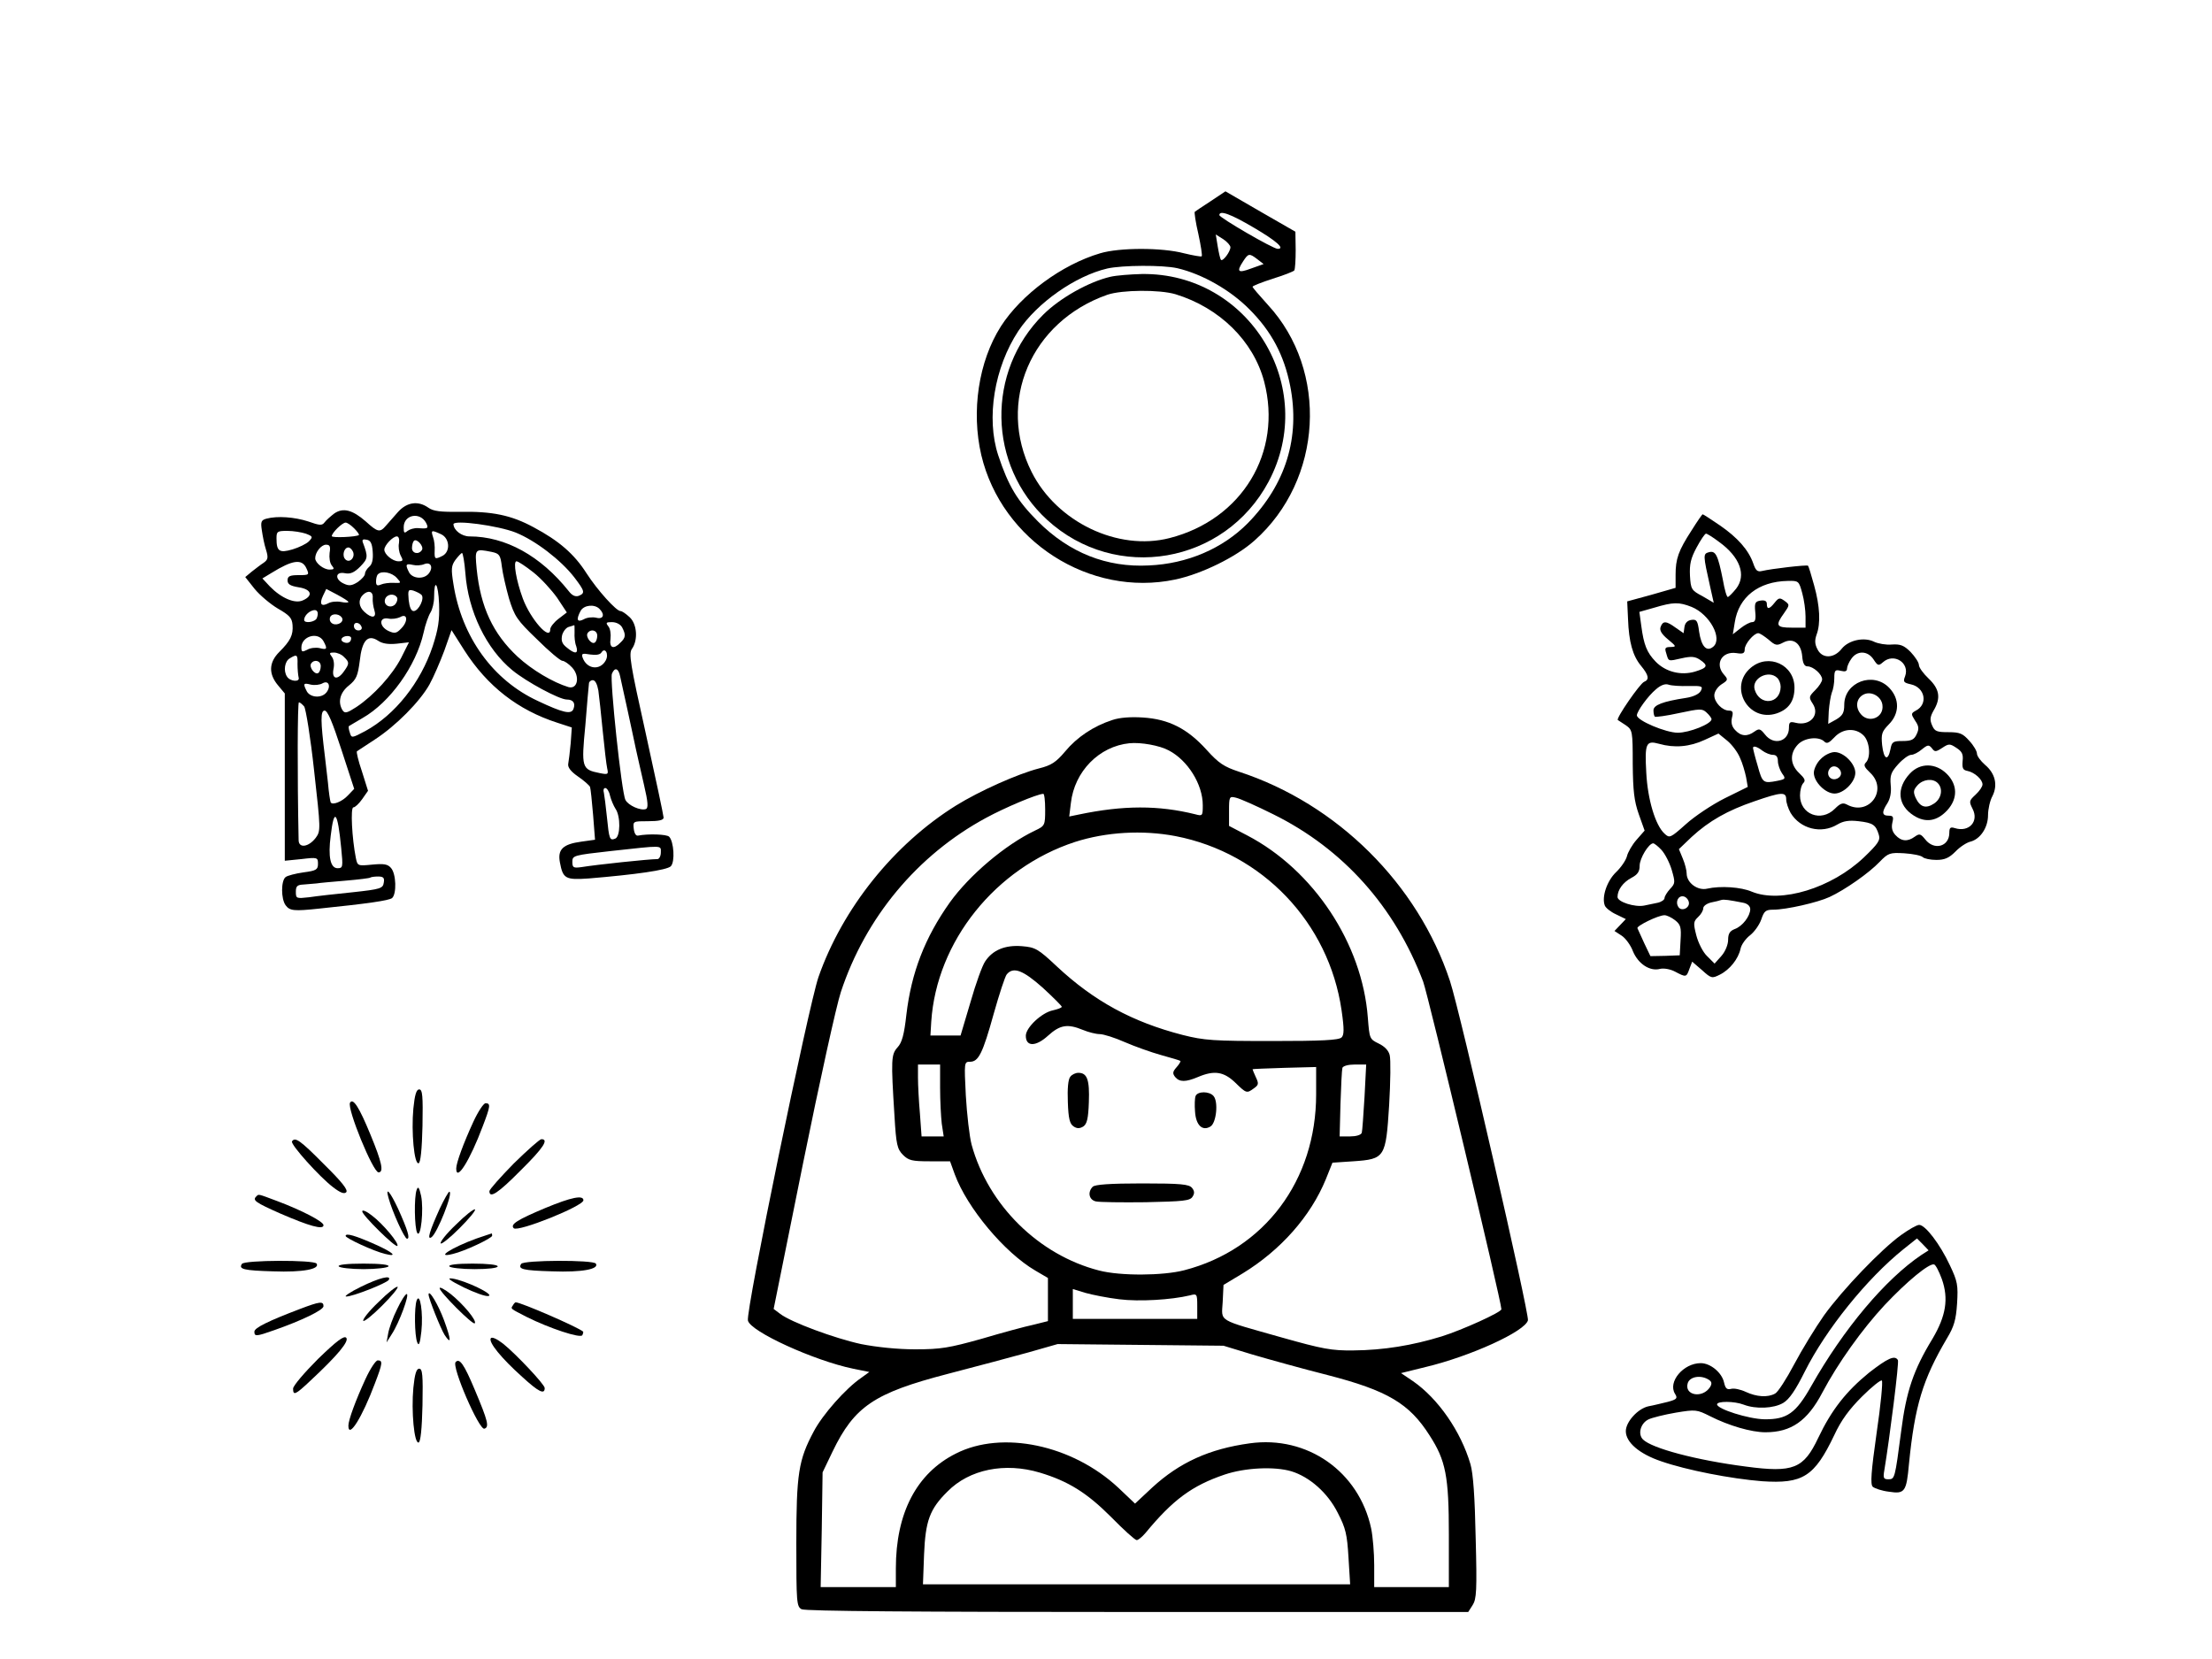<?xml version="1.0" standalone="no"?>
<!DOCTYPE svg PUBLIC "-//W3C//DTD SVG 20010904//EN"
 "http://www.w3.org/TR/2001/REC-SVG-20010904/DTD/svg10.dtd">
<svg version="1.0" xmlns="http://www.w3.org/2000/svg"
 width="800pt" height="600pt" viewBox="0 0 800 600"
 preserveAspectRatio="xMidYMid meet">

<g transform="translate(0,600) scale(0.1,-0.1)"
fill="#000000" stroke="none">
<path d="M4378 5272 c-29 -19 -55 -36 -57 -38 -2 -2 3 -38 13 -80 9 -42 15
-79 12 -81 -2 -2 -31 3 -64 11 -79 21 -233 21 -303 0 -139 -41 -285 -149 -359
-264 -81 -127 -108 -307 -71 -466 74 -311 392 -515 701 -450 95 20 220 81 287
141 247 219 269 614 48 853 -30 33 -55 62 -55 65 0 3 33 16 73 29 39 12 75 26
78 30 3 5 5 38 5 74 l-1 66 -127 73 -126 73 -54 -36z m156 -95 c82 -48 115
-77 87 -77 -17 0 -211 113 -211 122 0 19 41 4 124 -45z m-84 -71 c0 -16 -27
-52 -34 -46 -3 3 -8 25 -12 49 l-7 43 27 -17 c14 -9 26 -23 26 -29z m98 -44
l22 -17 -45 -16 c-48 -18 -54 -12 -29 26 19 29 22 30 52 7z m-290 -32 c90 -21
192 -79 261 -149 80 -80 125 -166 147 -276 37 -187 -16 -357 -153 -497 -91
-92 -219 -147 -358 -153 -153 -8 -288 46 -401 159 -75 75 -107 128 -144 240
-44 134 -14 317 73 449 68 102 206 199 322 226 54 12 200 13 253 1z"/>
<path d="M4016 4999 c-78 -18 -183 -77 -243 -137 -207 -205 -201 -545 14 -742
249 -228 642 -160 801 138 182 342 -70 756 -458 751 -41 -1 -93 -5 -114 -10z
m235 -63 c160 -49 282 -169 321 -316 67 -256 -80 -499 -342 -566 -187 -48
-408 58 -499 239 -127 253 -3 544 274 641 53 18 188 19 246 2z"/>
<path d="M1440 4149 c-15 -17 -35 -40 -44 -50 -22 -26 -30 -24 -73 15 -48 42
-82 51 -114 29 -13 -10 -29 -24 -35 -32 -9 -12 -17 -12 -59 3 -49 16 -112 21
-152 10 -18 -5 -21 -11 -16 -42 3 -21 9 -52 15 -70 9 -29 7 -36 -8 -47 -11 -7
-30 -22 -43 -32 l-24 -20 34 -43 c19 -23 57 -55 84 -71 42 -24 51 -34 53 -59
3 -37 -8 -58 -48 -98 -38 -38 -39 -79 -5 -120 l25 -30 0 -302 0 -303 60 6 c58
7 60 6 60 -17 0 -21 -6 -25 -52 -31 -29 -4 -59 -12 -65 -17 -17 -13 -17 -79 0
-102 15 -20 29 -22 122 -12 175 18 251 29 263 38 17 15 15 88 -4 109 -12 14
-26 16 -68 12 -52 -5 -53 -5 -59 24 -14 70 -20 183 -9 183 6 0 20 13 32 30
l21 30 -22 70 c-13 38 -21 71 -18 73 2 1 31 20 64 42 77 50 163 137 198 199
15 27 39 83 54 123 l26 74 47 -74 c83 -129 193 -215 336 -261 l52 -17 -4 -57
c-3 -31 -7 -65 -9 -75 -2 -12 9 -27 35 -45 22 -15 41 -32 44 -38 2 -6 7 -52
11 -101 l7 -90 -50 -7 c-66 -9 -86 -28 -77 -75 11 -59 20 -64 105 -58 168 14
282 30 296 44 16 16 11 90 -6 107 -9 9 -76 11 -112 4 -8 -2 -14 8 -16 25 -3
27 -2 27 52 27 39 0 56 4 56 13 0 7 -29 143 -64 302 -57 256 -63 292 -50 309
22 32 18 89 -9 114 -13 12 -27 22 -33 22 -15 0 -83 75 -123 137 -44 69 -99
117 -191 166 -81 44 -150 58 -267 56 -70 -1 -96 2 -114 15 -37 26 -77 20 -109
-15z m101 -40 c10 -20 7 -22 -29 -19 -13 1 -30 -4 -38 -10 -12 -10 -14 -8 -14
13 0 46 59 57 81 16z m-260 -20 c11 -11 19 -22 17 -24 -9 -7 -98 -11 -98 -4 0
12 38 49 50 49 6 0 19 -9 31 -21z m584 -15 c72 -29 164 -100 212 -162 38 -50
40 -57 16 -67 -12 -4 -24 1 -36 17 -102 128 -229 198 -359 198 -28 0 -57 22
-58 44 0 17 162 -5 225 -30z m-759 -4 c26 -10 26 -12 11 -28 -9 -9 -36 -22
-59 -29 -48 -14 -58 -7 -58 40 0 25 3 27 39 27 22 0 52 -5 67 -10z m489 -2
c31 -14 35 -62 6 -78 -28 -14 -30 -13 -29 18 1 15 -1 37 -6 50 -8 25 -6 26 29
10z m-152 -32 c-3 -13 0 -33 6 -45 10 -18 9 -21 -8 -21 -21 0 -51 25 -51 42 0
16 31 48 45 48 7 0 10 -9 8 -24z m-95 -32 c2 -28 -2 -45 -13 -54 -8 -7 -15
-18 -15 -25 0 -7 -12 -20 -26 -30 -21 -13 -31 -15 -50 -6 -34 15 -32 45 3 38
20 -4 34 2 56 24 28 29 29 35 9 88 -3 9 1 12 14 9 14 -2 20 -13 22 -44z m178
7 c-11 -18 -36 -13 -36 7 0 10 3 22 7 26 10 10 37 -20 29 -33z m-334 -11 c-2
-17 1 -37 8 -45 10 -12 9 -15 -8 -15 -22 0 -52 24 -52 41 0 22 22 49 39 49 14
0 17 -6 13 -30z m85 4 c8 -21 -13 -42 -28 -27 -13 13 -5 43 11 43 6 0 13 -7
17 -16z m501 0 c28 -6 32 -11 37 -53 3 -25 15 -77 26 -116 20 -64 28 -77 101
-147 43 -43 85 -78 92 -78 7 0 23 -11 35 -24 29 -31 21 -80 -13 -71 -56 17
-132 62 -184 110 -89 83 -134 179 -148 317 -7 74 -7 74 54 62z m-95 -76 c10
-139 76 -275 170 -352 51 -42 170 -106 197 -106 23 0 32 -13 24 -34 -8 -21
-38 -14 -129 29 -162 75 -275 231 -305 422 -9 55 -8 67 7 88 10 13 21 25 24
25 3 0 9 -33 12 -72z m-575 17 c11 -24 11 -25 -28 -25 -32 0 -40 -4 -40 -19 0
-14 10 -20 40 -25 46 -7 54 -30 16 -47 -29 -14 -79 8 -120 50 l-27 29 33 20
c76 47 110 52 126 17z m442 -20 c-18 -21 -57 -18 -70 4 -15 29 -13 34 13 28
12 -3 31 -2 42 3 24 9 33 -13 15 -35z m379 5 c28 -22 66 -64 86 -92 l35 -53
-30 -23 c-17 -13 -30 -30 -30 -38 0 -44 -71 36 -99 111 -24 65 -36 135 -23
135 6 0 33 -18 61 -40z m-494 -20 c17 -19 17 -19 -11 -18 -16 1 -37 -2 -46 -6
-14 -6 -18 -3 -18 11 0 11 3 23 7 26 13 14 50 7 68 -13z m130 -247 c-44 -132
-136 -248 -244 -307 -49 -26 -50 -26 -56 -5 -4 11 -5 22 -3 23 1 1 24 14 49
29 100 57 194 189 221 309 6 29 18 62 25 73 7 11 13 36 13 56 0 70 15 50 18
-25 2 -60 -3 -91 -23 -153z m-305 160 c0 -3 -12 -3 -27 0 -15 3 -36 1 -46 -5
-25 -13 -33 -3 -19 27 l12 25 40 -21 c22 -12 40 -23 40 -26z m264 26 c13 -12
-10 -59 -28 -59 -9 0 -15 14 -18 40 -3 36 -2 39 17 34 11 -4 24 -10 29 -15z
m-176 -11 c-1 -13 2 -33 6 -45 9 -28 -9 -31 -36 -6 -21 19 -23 44 -6 61 19 19
38 14 36 -10z m88 1 c3 -6 0 -17 -7 -25 -18 -17 -44 -2 -36 20 7 18 33 21 43
5z m732 -41 c21 -21 14 -39 -12 -32 -13 3 -34 1 -45 -6 -24 -12 -28 -1 -11 31
12 21 50 25 68 7z m-1022 -33 c-5 -15 -46 -21 -46 -7 0 13 14 29 30 34 17 6
24 -6 16 -27z m92 -2 c5 -17 -26 -29 -40 -15 -6 6 -7 15 -3 22 9 14 37 9 43
-7z m213 -36 c-17 -18 -24 -19 -46 -9 -34 16 -35 51 -1 45 13 -3 32 0 43 5 27
16 30 -15 4 -41z m-143 5 c2 -7 -3 -12 -12 -12 -9 0 -16 7 -16 16 0 17 22 14
28 -4z m942 -1 c14 -27 13 -37 -6 -55 -25 -26 -41 -20 -36 14 2 17 -1 37 -8
45 -10 13 -8 15 13 15 16 0 31 -8 37 -19z m-172 -18 c-1 -16 1 -38 6 -50 9
-28 -4 -30 -34 -5 -18 14 -21 25 -17 45 4 14 15 28 25 30 9 3 18 5 19 6 1 0 1
-11 1 -26z m82 -12 c0 -11 -4 -22 -9 -25 -12 -8 -34 21 -26 34 11 17 35 11 35
-9z m-990 -20 c15 -28 13 -32 -14 -25 -13 3 -34 1 -45 -6 -18 -9 -21 -8 -21 8
0 41 60 59 80 23z m100 11 c0 -14 -11 -21 -26 -15 -8 3 -11 9 -8 14 7 11 34
12 34 1z m165 -20 l44 5 -28 -56 c-32 -62 -99 -136 -162 -178 -34 -22 -42 -24
-50 -12 -18 29 -10 64 23 90 27 22 32 35 39 88 8 75 29 98 66 74 16 -11 38
-14 68 -11z m756 -60 c-20 -38 -69 -33 -84 10 -5 14 -1 16 27 11 21 -3 36 -1
41 7 13 21 28 -5 16 -28z m-947 12 c20 -19 20 -24 0 -52 -23 -33 -45 -29 -38
8 4 18 1 36 -6 45 -10 13 -9 15 8 15 11 0 28 -7 36 -16z m-168 -26 c0 -18 2
-40 4 -48 6 -18 -31 -15 -42 3 -14 21 -8 56 10 66 26 16 29 14 28 -21z m84 -7
c0 -11 -4 -22 -9 -25 -12 -8 -34 21 -26 34 11 17 35 11 35 -9z m1083 -38 c3
-16 16 -71 27 -123 11 -52 25 -115 30 -140 6 -25 18 -82 29 -128 15 -64 16
-84 7 -88 -19 -7 -64 13 -74 33 -14 25 -57 434 -49 456 10 25 24 21 30 -10z
m-1063 -58 c-18 -21 -57 -18 -70 4 -15 29 -13 32 14 25 14 -3 33 -1 43 5 22
12 31 -12 13 -34z m984 8 c3 -21 10 -87 16 -148 6 -60 13 -121 16 -134 5 -22
3 -23 -27 -17 -65 13 -67 19 -52 173 6 76 12 144 13 151 0 6 6 12 14 12 9 0
16 -15 20 -37z m-1064 -58 c6 -8 23 -112 36 -232 24 -213 24 -218 6 -243 -26
-34 -62 -39 -62 -8 -5 240 -4 498 1 498 4 0 12 -7 19 -15z m135 -157 l46 -141
-22 -23 c-21 -23 -56 -37 -63 -26 -2 4 -7 36 -10 72 -4 36 -9 79 -11 95 -16
129 -16 165 -1 165 11 0 28 -41 61 -142z m971 -165 c4 -16 13 -37 20 -48 19
-27 18 -101 -1 -108 -20 -8 -22 -2 -30 78 -4 39 -9 78 -11 88 -3 9 -1 17 5 17
6 0 14 -12 17 -27z m-972 -190 c7 -69 6 -73 -13 -73 -26 0 -35 41 -25 117 12
104 25 90 38 -44z m1156 -16 c0 -13 -6 -24 -12 -24 -31 0 -220 -20 -275 -29
-29 -4 -33 -2 -33 19 0 23 4 24 138 39 193 21 182 22 182 -5z m-1002 -109 c-3
-21 -11 -24 -113 -35 -60 -6 -131 -14 -157 -18 -46 -5 -48 -5 -48 20 0 20 5
25 28 26 15 1 36 3 47 4 11 2 58 6 105 10 47 4 87 9 89 11 2 2 15 4 28 4 20 0
24 -5 21 -22z"/>
<path d="M6118 4082 c-48 -74 -58 -103 -58 -161 l0 -47 -87 -25 -88 -24 3 -64
c3 -83 17 -133 47 -169 28 -34 31 -50 11 -58 -15 -6 -102 -132 -95 -138 2 -1
15 -10 29 -19 24 -17 25 -21 25 -140 1 -97 5 -134 22 -182 l21 -59 -29 -33
c-16 -18 -32 -46 -35 -60 -4 -15 -22 -41 -40 -58 -32 -31 -52 -89 -40 -120 3
-8 21 -23 41 -32 l35 -17 -20 -21 -21 -22 26 -17 c14 -9 33 -35 41 -57 19 -45
61 -73 98 -63 14 3 37 -1 54 -10 40 -21 41 -21 52 10 l10 26 36 -31 c33 -30
36 -30 64 -16 36 18 67 57 75 94 3 15 19 37 35 49 15 12 33 37 40 57 10 30 16
35 43 35 47 0 161 26 204 46 56 26 143 87 181 127 31 32 37 34 89 31 31 -2 61
-8 67 -14 5 -5 27 -10 49 -10 30 0 46 7 69 30 16 17 41 33 54 36 36 9 64 51
64 96 0 21 7 53 16 69 20 40 10 82 -27 113 -16 14 -29 32 -29 40 0 9 -12 30
-28 47 -23 26 -34 31 -75 31 -42 0 -50 3 -59 24 -9 20 -8 31 5 54 27 45 22 78
-18 116 -19 18 -35 40 -35 49 0 9 -14 30 -30 47 -24 24 -37 29 -68 27 -20 -2
-49 3 -64 10 -36 18 -92 6 -117 -25 -28 -36 -71 -37 -88 -2 -10 19 -10 33 -3
53 15 40 12 103 -9 178 -10 37 -20 69 -22 71 -4 4 -133 -11 -166 -19 -17 -4
-23 1 -32 27 -17 49 -57 94 -121 138 -32 22 -60 40 -62 40 -2 0 -20 -26 -40
-58z m98 -41 c77 -55 101 -121 63 -170 -13 -16 -27 -30 -30 -30 -4 -1 -12 27
-18 62 -18 90 -26 106 -50 100 -22 -6 -22 -9 4 -125 l13 -58 -41 24 c-40 21
-42 25 -45 74 -2 42 3 63 24 102 15 28 30 50 34 50 4 0 25 -13 46 -29z m302
-186 c7 -25 12 -63 12 -85 l0 -40 -50 0 c-56 0 -60 8 -28 52 21 30 21 31 2 45
-17 12 -21 12 -36 -7 -19 -24 -28 -25 -28 -4 0 10 -7 14 -22 12 -20 -3 -23 -8
-20 -40 3 -28 0 -38 -11 -38 -8 0 -27 -10 -42 -22 l-28 -22 7 43 c14 92 86
148 191 150 40 1 41 0 53 -44z m-400 -50 c66 -27 113 -115 78 -144 -24 -20
-43 1 -51 55 -5 39 -9 45 -28 42 -14 -2 -23 -11 -25 -26 l-3 -22 -29 20 c-34
25 -46 25 -54 3 -5 -12 3 -26 26 -45 31 -26 32 -27 10 -28 -20 0 -22 -4 -16
-22 9 -31 6 -30 55 -19 35 8 49 7 67 -5 31 -21 28 -29 -18 -43 -51 -15 -106
-1 -142 36 -32 33 -43 61 -52 129 l-7 51 53 15 c70 21 90 21 136 3z m278 -118
c25 -22 30 -23 53 -11 36 19 65 -2 69 -50 2 -25 8 -36 19 -36 21 0 53 -29 53
-47 0 -8 -11 -25 -25 -39 -23 -23 -24 -26 -9 -49 27 -41 -10 -82 -62 -69 -20
5 -24 3 -24 -18 0 -50 -55 -66 -87 -24 -17 21 -21 22 -38 10 -26 -19 -49 -17
-70 6 -12 13 -15 27 -11 45 5 19 3 25 -11 25 -24 0 -53 30 -53 55 0 13 11 30
26 40 24 15 24 18 10 34 -36 39 -9 87 44 79 24 -4 30 -1 30 14 0 19 33 58 49
58 6 0 22 -11 37 -23z m380 -72 c15 -23 18 -24 34 -10 39 35 98 -2 80 -51 -8
-20 -5 -23 21 -29 51 -11 63 -72 18 -95 -18 -10 -18 -12 -3 -36 14 -20 15 -30
6 -49 -9 -20 -19 -25 -51 -25 -35 0 -39 -3 -44 -30 -9 -44 -24 -37 -30 15 -4
41 -1 49 24 75 39 39 40 92 2 132 -58 61 -163 21 -163 -61 0 -29 -6 -39 -29
-53 l-29 -16 2 46 c2 26 7 56 11 67 5 11 9 34 9 52 0 29 3 32 23 27 16 -4 23
-2 23 8 0 7 7 24 16 36 21 30 59 29 80 -3z m-669 -96 c49 1 53 -1 44 -18 -6
-11 -27 -21 -53 -25 -85 -13 -118 -26 -118 -45 0 -10 2 -20 5 -23 3 -2 42 3
87 13 76 16 84 17 100 2 10 -9 18 -20 18 -24 0 -17 -80 -49 -122 -49 -43 0
-148 44 -148 63 0 14 40 70 69 94 17 15 33 21 45 17 11 -4 44 -6 73 -5z m701
-68 c7 -48 -53 -70 -81 -30 -19 26 -11 58 17 69 27 10 60 -10 64 -39z m-68
-111 c22 -22 27 -79 8 -98 -9 -9 -5 -17 15 -36 67 -62 -3 -159 -83 -116 -15 8
-24 5 -44 -15 -50 -50 -126 -20 -126 48 0 18 5 38 12 45 9 9 5 17 -15 36 -33
31 -35 71 -5 103 23 25 76 31 96 11 9 -9 17 -5 36 15 30 33 77 36 106 7z
m-447 -81 c9 -19 18 -51 22 -70 l6 -35 -83 -41 c-46 -23 -109 -65 -141 -94
-56 -50 -59 -51 -77 -34 -33 30 -61 123 -66 220 -6 107 -1 118 46 105 56 -16
111 -11 165 14 l50 23 32 -26 c17 -14 38 -42 46 -62z m731 36 c24 16 28 16 52
0 20 -13 25 -23 22 -48 -2 -25 1 -32 17 -35 26 -5 55 -31 55 -49 0 -8 -11 -24
-25 -37 -24 -22 -24 -25 -11 -51 24 -46 -13 -86 -64 -70 -16 5 -20 2 -20 -17
0 -50 -55 -65 -87 -24 -17 21 -21 22 -38 10 -26 -19 -49 -17 -70 6 -12 13 -15
27 -11 45 5 21 3 25 -14 25 -24 0 -25 13 -4 45 10 16 15 39 12 66 -3 35 1 46
27 75 17 19 38 34 47 34 9 0 26 9 39 20 21 17 25 17 36 4 10 -14 14 -14 37 1z
m-650 -10 c11 -8 28 -15 38 -15 12 0 18 -7 18 -23 0 -12 7 -32 15 -44 14 -19
13 -21 -17 -27 -51 -10 -54 -8 -71 54 -10 33 -17 62 -17 65 0 9 15 5 34 -10z
m86 -176 c0 -11 7 -33 16 -49 35 -58 111 -77 169 -42 22 13 42 16 77 12 52 -6
62 -13 73 -49 6 -20 -2 -32 -54 -82 -117 -111 -300 -167 -405 -124 -39 17
-114 22 -162 11 -34 -8 -74 21 -74 55 0 11 -6 35 -14 54 l-14 34 46 44 c63 58
130 96 227 129 98 34 115 35 115 7z m-451 -183 c12 -13 29 -45 37 -72 13 -45
13 -49 -6 -69 -11 -12 -20 -27 -20 -33 0 -6 -11 -14 -25 -17 -14 -3 -35 -7
-48 -10 -34 -7 -97 13 -97 31 0 26 20 53 50 69 23 12 30 23 30 44 0 27 33 81
49 81 4 0 18 -11 30 -24z m99 -189 c4 -21 -27 -35 -38 -17 -12 19 0 42 19 38
9 -2 17 -11 19 -21z m197 -2 c15 -3 25 -12 25 -23 0 -25 -28 -62 -56 -72 -18
-7 -24 -17 -24 -39 0 -17 -10 -42 -24 -58 l-25 -28 -27 27 c-15 14 -32 48 -39
75 -11 43 -11 50 6 66 11 10 19 24 19 32 0 8 12 17 28 21 15 3 32 7 37 9 10 3
29 0 80 -10z m-247 -63 c20 -16 23 -25 20 -72 l-3 -55 -53 -2 -53 -1 -22 46
c-12 26 -23 50 -25 55 -4 8 75 47 98 47 8 0 25 -8 38 -18z"/>
<path d="M6332 3585 c-82 -69 -9 -199 94 -165 43 15 64 44 64 93 0 83 -94 126
-158 72z m96 -37 c7 -7 12 -21 12 -32 -1 -63 -76 -70 -94 -10 -12 41 51 73 82
42z"/>
<path d="M6585 3255 c-14 -13 -25 -36 -25 -50 0 -33 42 -75 75 -75 33 0 75 42
75 75 0 33 -42 75 -75 75 -14 0 -37 -11 -50 -25z m73 -48 c4 -20 -25 -34 -40
-19 -15 15 -1 44 19 40 10 -2 19 -11 21 -21z"/>
<path d="M6908 3203 c-51 -54 -45 -116 14 -153 43 -27 84 -20 121 20 38 42 37
92 -2 131 -40 40 -96 41 -133 2z m100 -35 c20 -20 14 -56 -13 -74 -30 -20 -51
-13 -67 21 -9 21 -8 28 7 45 20 22 55 26 73 8z"/>
<path d="M4023 3396 c-68 -22 -128 -62 -171 -114 -33 -39 -50 -50 -94 -61 -78
-20 -216 -82 -300 -134 -225 -140 -411 -372 -498 -621 -36 -105 -264 -1210
-255 -1242 9 -40 240 -145 380 -174 l59 -12 -29 -21 c-56 -38 -140 -133 -172
-194 -55 -103 -63 -152 -63 -405 0 -214 1 -228 19 -238 13 -7 410 -10 1215
-10 l1196 0 16 25 c14 22 16 52 11 242 -3 149 -9 234 -19 268 -35 119 -117
237 -208 300 l-43 29 89 22 c163 39 360 129 370 169 5 24 -245 1115 -282 1227
-116 351 -408 641 -763 757 -54 18 -73 30 -118 80 -69 76 -136 110 -229 116
-44 3 -85 0 -111 -9z m204 -110 c69 -36 123 -123 123 -198 0 -39 -1 -40 -27
-33 -133 33 -260 33 -422 -1 l-34 -7 6 49 c13 114 102 205 212 216 41 4 109
-8 142 -26z m-447 -214 c0 -57 -1 -59 -37 -76 -107 -51 -237 -161 -308 -260
-90 -127 -139 -253 -157 -406 -8 -72 -16 -101 -32 -118 -23 -26 -24 -42 -11
-248 6 -104 10 -120 31 -141 20 -20 33 -23 96 -23 l74 0 17 -47 c45 -122 180
-283 291 -348 l46 -27 0 -78 0 -78 -52 -13 c-29 -6 -114 -29 -188 -51 -118
-33 -148 -38 -240 -38 -65 0 -140 8 -196 19 -96 21 -253 79 -292 109 l-24 18
107 530 c59 291 120 568 136 616 89 270 277 496 525 630 68 37 184 86 207 87
4 1 7 -25 7 -57z m825 -17 c253 -125 440 -335 542 -605 18 -48 283 -1157 283
-1185 0 -11 -142 -75 -215 -98 -107 -33 -211 -50 -320 -51 -79 -1 -111 5 -260
47 -236 67 -217 55 -213 128 l3 62 70 42 c137 84 245 206 300 340 l24 60 75 5
c115 8 118 13 130 203 5 85 6 166 2 181 -4 17 -19 32 -40 42 -33 16 -33 18
-39 93 -20 269 -197 535 -437 660 l-65 34 0 54 c0 52 1 54 25 48 14 -3 75 -30
135 -60z m-353 -79 c314 -61 554 -313 600 -630 10 -69 9 -89 0 -98 -10 -10
-74 -13 -250 -13 -213 0 -246 2 -325 22 -182 47 -320 122 -455 248 -68 64 -78
69 -126 73 -61 5 -106 -14 -133 -55 -10 -14 -34 -80 -53 -147 l-36 -121 -54 0
-55 0 3 50 c19 290 232 556 520 650 112 36 244 44 364 21z m-481 -548 c38 -35
69 -66 69 -69 0 -4 -15 -9 -32 -13 -40 -8 -98 -62 -98 -92 0 -40 36 -40 80 0
44 40 71 44 127 21 19 -8 47 -15 60 -15 14 0 55 -13 91 -29 37 -16 96 -37 132
-47 36 -10 67 -19 69 -21 2 -1 -4 -12 -14 -23 -14 -16 -15 -22 -5 -35 16 -19
38 -19 83 0 59 25 93 19 134 -20 41 -40 42 -40 68 -21 17 12 18 17 7 40 -7 15
-12 28 -12 29 0 1 52 3 115 5 l115 3 0 -99 c0 -311 -187 -561 -477 -636 -77
-20 -231 -21 -308 -1 -218 56 -401 236 -461 455 -8 30 -17 110 -21 178 -6 120
-6 122 15 122 31 0 46 30 86 174 20 71 41 135 47 142 24 29 59 15 130 -48z
m-371 -362 c0 -46 3 -104 6 -130 l7 -46 -40 0 -40 0 -6 83 c-4 45 -7 103 -7
130 l0 47 40 0 40 0 0 -84z m1535 -33 c-4 -65 -8 -124 -10 -130 -3 -8 -21 -13
-42 -13 l-38 0 3 117 c2 65 5 124 7 131 3 7 21 12 45 12 l41 0 -6 -117z m-887
-732 c72 -9 188 -2 255 14 26 7 27 6 27 -39 l0 -46 -225 0 -225 0 0 54 0 54
46 -14 c25 -7 80 -18 122 -23z m482 -200 c58 -17 180 -51 271 -74 217 -56 296
-103 369 -218 59 -91 70 -148 70 -360 l0 -189 -135 0 -135 0 0 80 c0 43 -5
103 -11 132 -44 206 -231 337 -439 308 -146 -20 -254 -69 -353 -160 l-62 -58
-60 57 c-167 156 -421 209 -588 124 -142 -71 -217 -215 -217 -415 l0 -68 -136
0 -136 0 4 208 3 207 36 75 c79 164 151 212 416 281 104 27 235 62 293 78
l105 30 300 -3 300 -3 105 -32z m-769 -427 c103 -31 170 -73 257 -160 45 -46
87 -84 93 -84 6 0 20 12 32 26 99 120 168 171 286 211 74 25 180 30 241 12 66
-20 132 -78 168 -150 29 -56 34 -78 39 -162 l6 -97 -773 0 -772 0 4 108 c5
121 20 164 85 228 79 80 207 106 334 68z"/>
<path d="M3871 2106 c-8 -9 -11 -43 -9 -92 2 -60 7 -79 21 -88 12 -8 22 -8 35
0 13 9 18 28 20 88 3 81 -6 106 -38 106 -10 0 -23 -6 -29 -14z"/>
<path d="M4324 2036 c-3 -7 -4 -33 -2 -56 3 -50 27 -72 56 -54 21 13 29 89 11
110 -15 18 -58 18 -65 0z"/>
<path d="M3952 1708 c-19 -19 -14 -47 11 -53 12 -3 94 -4 181 -3 135 3 160 5
169 20 8 12 7 21 -2 32 -11 13 -40 16 -180 16 -117 0 -171 -4 -179 -12z"/>
<path d="M1495 1991 c-8 -85 3 -203 19 -198 7 2 12 49 14 135 2 109 0 132 -12
132 -10 0 -16 -19 -21 -69z"/>
<path d="M1266 2012 c-12 -20 83 -252 103 -252 20 0 12 37 -29 136 -41 100
-63 134 -74 116z"/>
<path d="M1712 1943 c-36 -78 -62 -149 -62 -169 0 -50 50 30 96 153 28 73 29
83 10 83 -7 0 -27 -30 -44 -67z"/>
<path d="M1056 1872 c-6 -11 100 -129 149 -166 26 -20 40 -25 47 -18 8 8 -16
38 -80 101 -87 88 -105 100 -116 83z"/>
<path d="M1858 1792 c-48 -49 -88 -94 -88 -100 0 -28 32 -7 113 75 82 81 103
113 75 113 -6 0 -51 -40 -100 -88z"/>
<path d="M1507 1697 c-10 -26 -8 -139 2 -156 13 -21 24 85 14 134 -7 31 -11
36 -16 22z"/>
<path d="M1405 1668 c14 -51 58 -148 67 -148 12 0 3 30 -32 108 -29 62 -47 83
-35 40z"/>
<path d="M1590 1628 c-37 -82 -46 -113 -30 -103 21 13 81 165 65 165 -3 0 -19
-28 -35 -62z"/>
<path d="M927 1673 c-15 -14 -3 -22 87 -62 104 -45 156 -60 156 -42 0 13 -79
54 -167 87 -72 27 -67 26 -76 17z"/>
<path d="M1972 1631 c-100 -42 -128 -59 -114 -73 15 -15 252 80 252 101 0 20
-44 11 -138 -28z"/>
<path d="M1310 1619 c0 -14 120 -132 127 -125 8 8 -52 80 -92 110 -19 15 -35
22 -35 15z"/>
<path d="M1649 1571 c-35 -33 -59 -64 -55 -68 3 -4 34 21 68 55 34 34 59 64
56 68 -4 3 -35 -21 -69 -55z"/>
<path d="M6875 1533 c-72 -52 -211 -197 -278 -290 -31 -44 -80 -124 -108 -177
-28 -53 -59 -101 -69 -106 -27 -15 -67 -12 -106 6 -19 9 -43 14 -53 11 -16 -4
-21 2 -26 24 -8 35 -49 69 -84 69 -63 0 -120 -68 -93 -111 10 -16 7 -20 -26
-29 -21 -5 -53 -13 -70 -16 -38 -8 -82 -56 -82 -90 0 -40 48 -82 128 -109 92
-32 252 -63 364 -72 148 -10 190 16 262 167 25 54 54 93 100 139 36 36 69 62
72 58 4 -4 -4 -89 -19 -190 -20 -141 -23 -185 -14 -194 7 -6 33 -15 59 -18 57
-9 63 0 72 100 21 212 50 306 137 454 26 43 33 67 37 126 4 67 2 80 -26 139
-36 77 -89 146 -111 146 -9 0 -38 -17 -66 -37z m75 -71 c-131 -88 -282 -267
-400 -476 -55 -97 -87 -120 -169 -119 -57 1 -171 37 -171 54 0 12 62 12 96 -1
44 -17 109 -14 143 6 22 13 44 45 78 113 76 152 224 336 357 443 l49 39 21
-21 21 -22 -25 -16z m73 -88 c25 -71 15 -133 -34 -216 -69 -113 -95 -191 -113
-333 -23 -174 -23 -175 -47 -175 -17 0 -19 5 -14 33 19 115 54 391 49 398 -11
19 -37 7 -105 -46 -82 -67 -135 -134 -183 -235 -53 -112 -90 -127 -262 -104
-179 23 -340 66 -372 98 -20 20 -8 60 21 73 13 6 57 17 98 24 72 12 76 11 124
-13 67 -34 149 -58 200 -58 93 0 152 41 206 144 56 106 144 229 225 316 81 86
161 152 179 147 6 -2 18 -26 28 -53z m-843 -364 c11 -7 12 -14 5 -26 -27 -43
-95 -31 -81 14 8 24 48 30 76 12z"/>
<path d="M1250 1530 c0 -8 101 -55 143 -65 47 -12 30 5 -35 34 -72 32 -108 43
-108 31z"/>
<path d="M1724 1521 c-91 -33 -153 -73 -86 -56 43 10 142 57 142 66 0 5 -1 9
-2 8 -2 0 -26 -9 -54 -18z"/>
<path d="M875 1429 c-13 -19 6 -24 113 -27 106 -4 170 8 157 28 -9 14 -262 13
-270 -1z"/>
<path d="M1885 1429 c-13 -19 6 -24 113 -27 106 -4 170 8 157 28 -9 14 -262
13 -270 -1z"/>
<path d="M1225 1420 c3 -5 44 -10 90 -10 46 0 87 5 90 10 4 6 -28 10 -90 10
-62 0 -94 -4 -90 -10z"/>
<path d="M1625 1420 c3 -5 44 -10 91 -10 49 0 84 4 84 10 0 6 -37 10 -91 10
-57 0 -88 -4 -84 -10z"/>
<path d="M1305 1346 c-39 -19 -62 -35 -53 -35 22 -1 146 48 154 60 11 19 -34
8 -101 -25z"/>
<path d="M1677 1344 c40 -19 80 -34 90 -31 22 5 -84 56 -131 63 -22 3 -11 -6
41 -32z"/>
<path d="M1369 1291 c-35 -33 -59 -64 -55 -68 3 -4 34 21 68 55 34 34 59 64
56 68 -4 3 -35 -21 -69 -55z"/>
<path d="M1590 1341 c0 -14 120 -134 127 -127 9 9 -42 70 -87 106 -22 17 -40
27 -40 21z"/>
<path d="M1436 1265 c-15 -30 -29 -69 -32 -87 l-6 -33 19 30 c27 41 65 145 54
145 -5 0 -21 -25 -35 -55z"/>
<path d="M1550 1318 c0 -14 44 -124 58 -146 25 -38 24 -18 -2 53 -21 57 -56
115 -56 93z"/>
<path d="M1507 1297 c-9 -24 -8 -127 2 -152 6 -15 10 -4 15 40 7 67 -5 143
-17 112z"/>
<path d="M1085 1266 c-113 -43 -165 -68 -165 -82 0 -18 6 -18 71 5 100 35 179
73 179 87 0 19 -14 17 -85 -10z"/>
<path d="M1855 1279 c-9 -13 -10 -11 50 -42 82 -41 194 -78 201 -66 3 6 4 12
3 13 -18 16 -225 106 -244 106 -2 0 -7 -5 -10 -11z"/>
<path d="M1150 1085 c-49 -49 -90 -97 -90 -107 0 -26 8 -23 61 27 100 93 143
145 131 157 -8 8 -34 -11 -102 -77z"/>
<path d="M1775 1160 c-9 -14 38 -72 114 -140 59 -54 81 -65 81 -40 0 13 -105
124 -150 160 -23 18 -41 26 -45 20z"/>
<path d="M1322 1013 c-36 -78 -62 -149 -62 -169 0 -50 50 30 96 153 28 73 29
83 10 83 -7 0 -27 -30 -44 -67z"/>
<path d="M1648 1074 c-16 -15 85 -248 104 -241 18 6 13 27 -35 141 -39 93 -55
115 -69 100z"/>
<path d="M1495 981 c-8 -85 3 -203 19 -198 7 2 12 49 14 135 2 109 0 132 -12
132 -10 0 -16 -19 -21 -69z"/>
</g>
</svg>
